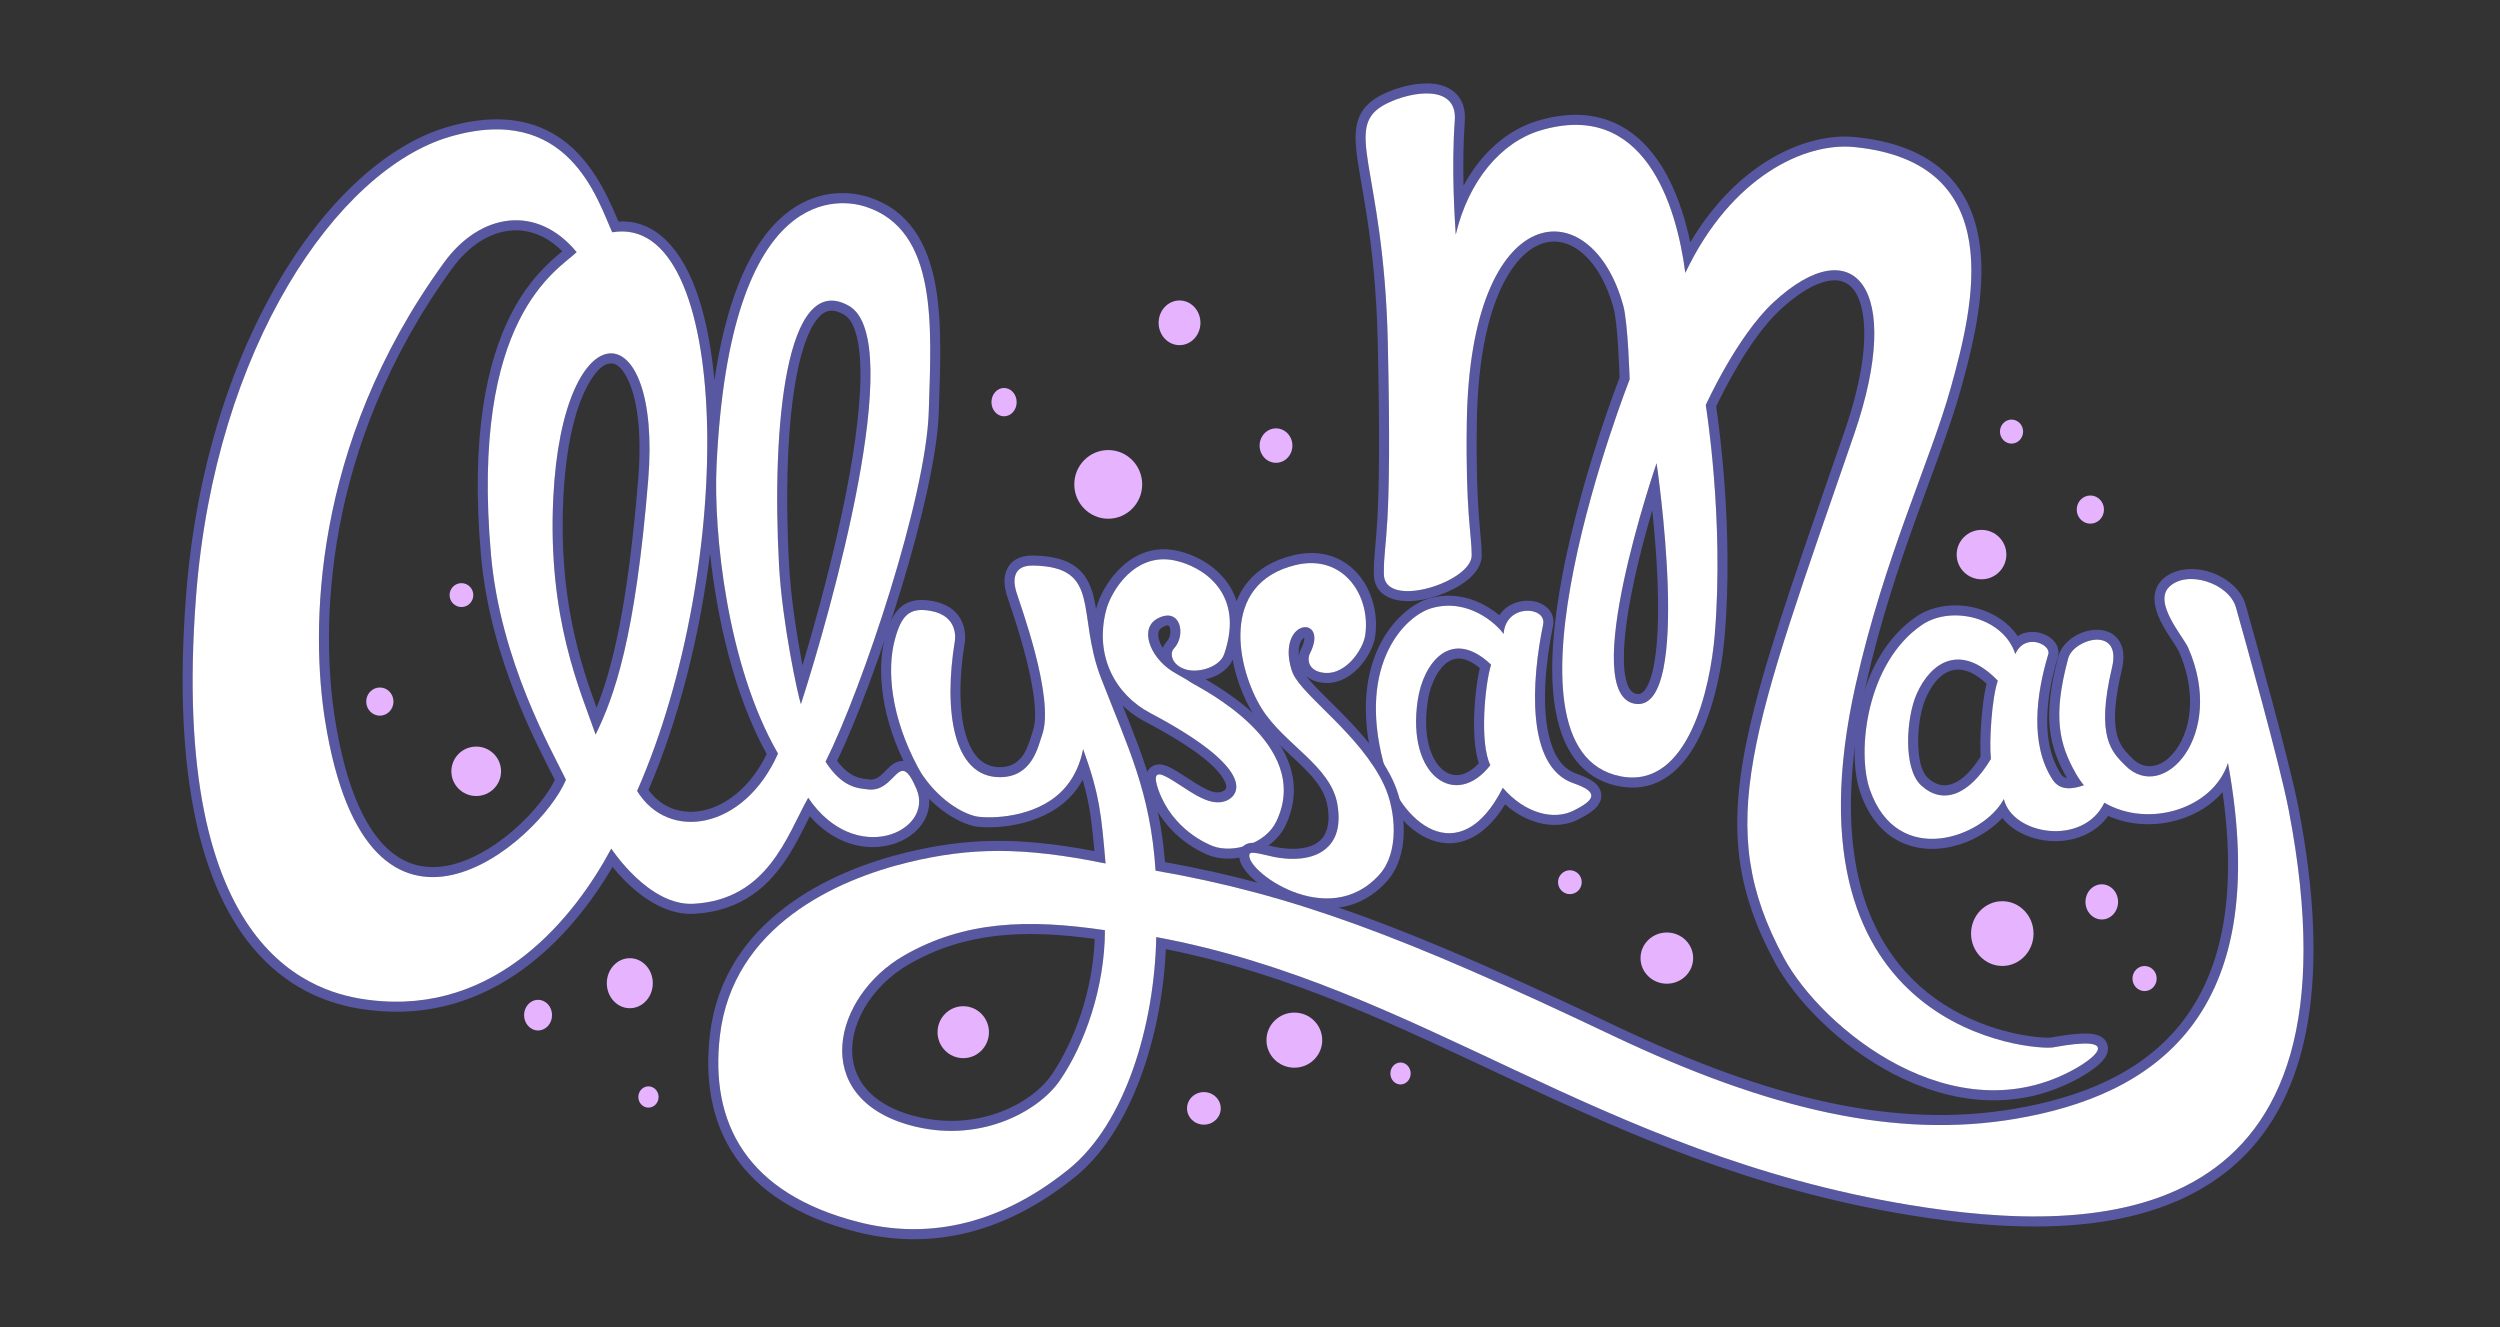 <?xml version="1.0" encoding="UTF-8" standalone="no"?>
<!DOCTYPE svg PUBLIC "-//W3C//DTD SVG 1.1//EN" "http://www.w3.org/Graphics/SVG/1.1/DTD/svg11.dtd">
<svg width="100%" height="100%" viewBox="0 0 1296 688" version="1.1" xmlns="http://www.w3.org/2000/svg" xmlns:xlink="http://www.w3.org/1999/xlink" xml:space="preserve" xmlns:serif="http://www.serif.com/" style="fill-rule:evenodd;clip-rule:evenodd;stroke-linejoin:round;stroke-miterlimit:2;">
    <rect x="0" y="0" width="1296" height="688" fill="#333333" stroke="none"/>
    <g transform="matrix(4.167,0,0,4.167,0,0)">
        <g id="Layer1" transform="matrix(0.102,0,0,0.102,16.747,-56.332)">
            <g>
                <path d="M1637.06,1067.52C1635.44,1177.5 1642.98,1203.07 1643.04,1229.58C1643.06,1238.33 1638.64,1247.51 1630.2,1255.7C1615.36,1270.1 1587.08,1282.19 1562.87,1284.89C1533.78,1288.14 1511.59,1277.3 1511.43,1252.43C1511.13,1206.27 1521.72,1213.05 1516.22,969.587C1513.29,840.021 1493,771.583 1489.66,731.481C1488.32,715.436 1489.66,703.22 1494.34,693.278C1499.31,682.754 1507.94,674.34 1522.5,667.19C1539.27,658.956 1563.24,652.593 1582.53,654.28C1594.24,655.304 1604.37,659.255 1611.48,666.283C1618.84,673.558 1623.51,684.263 1622.39,699.82C1620.42,727.103 1620.3,754.947 1620.84,778.619C1642.66,738.304 1674.93,710.536 1710.68,699.767C1744.03,689.723 1771.88,690.469 1795.1,698.256C1829.92,709.933 1854.7,737.7 1871.73,771.458C1883.78,795.345 1891.96,822.202 1897.4,847.756C1956.42,748.623 2040.81,713.804 2098.25,719.417C2159.61,725.413 2197.99,747.269 2221.24,776.959C2243.01,804.76 2251.63,839.837 2252.43,876.824C2253.55,929.433 2238.8,985.932 2226.93,1028.47C2201.73,1118.75 2145.8,1234.68 2110.91,1390.72C2073.95,1555.99 2099.79,1658.32 2146.58,1721.25C2194.81,1786.12 2264.69,1808.35 2306.2,1815.19C2322.68,1817.9 2334.31,1818.31 2337.53,1817.71C2363.13,1812.97 2378.91,1812.14 2387.71,1813.35C2394.41,1814.27 2398.63,1816.51 2401.21,1818.75L2403.65,1821.36L2405.56,1824.65L2406.65,1828.29L2406.87,1831.84L2406.29,1835.58L2405.19,1838.69C2404.21,1840.88 2402.69,1843.27 2400.61,1845.7C2394.86,1852.41 2383.65,1860.36 2373.26,1866.21C2295.16,1910.19 2213.67,1897.63 2145.6,1862.37C2078.58,1827.65 2024.88,1770.88 2000.81,1726.44C1946.72,1626.55 1942.58,1544.26 1976,1413.82C1997.71,1329.1 2035.49,1223.53 2085.59,1078.18C2106.94,1016.22 2113.29,967.602 2107.76,934.721C2104.69,916.443 2098.23,903.544 2087.63,897.605C2079.29,892.931 2068.79,893.105 2056.68,897.277C2041.92,902.363 2025.31,913.22 2007.26,929.922C1969.14,965.192 1936.26,1032.51 1928.94,1048.1C1932.43,1071.24 1950.1,1197.9 1939.47,1327.08C1936.13,1367.57 1924.45,1430.24 1897.36,1470.47C1877.22,1500.38 1848.98,1518.5 1810.69,1511.28C1755.03,1500.77 1731.65,1449.56 1729.21,1381.16C1724.34,1244.06 1801.83,1037.15 1811.12,1012.86C1810.75,1000.64 1808.81,946.463 1803.89,928.37C1795.06,895.933 1780.36,871.95 1762.68,858.461C1747.11,846.584 1729.27,843.454 1712.26,851.085C1697.28,857.803 1683.24,872.193 1671.29,894.438C1651.63,931.006 1638.23,987.764 1637.06,1067.52ZM1624.83,1067.34C1628.86,792.755 1776.96,782.872 1815.69,925.157C1821.44,946.275 1823.43,1014.97 1823.43,1014.97C1823.43,1014.97 1645.66,1467.68 1812.96,1499.25C1895.24,1514.78 1921.95,1390.78 1927.28,1326.08C1938.92,1184.67 1916.29,1046.32 1916.29,1046.32C1916.29,1046.32 1954.22,962.332 1998.95,920.943C2096.87,830.336 2158.93,902.933 2097.16,1082.16C1972.25,1444.53 1923.99,1558.87 2011.57,1720.61C2057.96,1806.28 2219.04,1939.02 2367.26,1855.55C2392.53,1841.32 2424.16,1814.12 2339.75,1829.74C2319.5,1833.49 2003.75,1813.84 2098.97,1388.05C2133.92,1231.75 2189.9,1115.61 2215.14,1025.18C2242.76,926.256 2287.12,750.165 2097.06,731.593C2037.07,725.731 1947.08,767.72 1891.35,885.116C1880.48,801.705 1840.96,673.307 1714.21,711.482C1667,725.7 1626.99,772.297 1611.33,838.37C1610.41,822.742 1605.83,759.476 1610.18,698.942C1613.36,654.743 1557.84,663.466 1527.89,678.171C1470.41,706.4 1523.55,752.699 1528.45,969.311C1533.95,1212.94 1523.37,1206.16 1523.66,1252.35C1523.94,1296.29 1630.87,1262.28 1630.8,1229.6C1630.75,1203.06 1623.21,1177.46 1624.83,1067.34ZM1856.29,1117.23C1856.29,1117.23 1900.81,1418.29 1831.41,1410.85C1757.94,1402.98 1856.29,1117.23 1856.29,1117.23ZM1851.02,1174.68C1836.94,1222.59 1818.81,1293.06 1816.61,1344.48C1815.89,1361.2 1816.78,1375.75 1820.56,1386.35C1822.96,1393.09 1826.41,1398.01 1832.71,1398.69C1838.2,1399.28 1841.67,1395.24 1844.74,1389.59C1849.98,1379.93 1853.18,1365.81 1855.25,1349.2C1861.63,1298.02 1856.27,1224.72 1851.02,1174.68Z" style="fill:rgb(88,88,162);"/>
                <path d="M1624.83,1067.34C1623.21,1177.46 1630.75,1203.06 1630.8,1229.6C1630.87,1262.28 1523.94,1296.29 1523.66,1252.35C1523.37,1206.16 1533.95,1212.94 1528.45,969.311C1523.55,752.699 1470.41,706.4 1527.89,678.171C1557.84,663.466 1613.36,654.743 1610.18,698.942C1605.83,759.476 1610.41,822.742 1611.33,838.37C1626.99,772.297 1667,725.7 1714.21,711.482C1840.96,673.307 1880.48,801.705 1891.35,885.116C1947.08,767.72 2037.07,725.731 2097.06,731.593C2287.12,750.165 2242.76,926.256 2215.14,1025.18C2189.9,1115.61 2133.92,1231.75 2098.97,1388.05C2003.75,1813.84 2319.5,1833.49 2339.75,1829.74C2424.16,1814.12 2392.53,1841.32 2367.26,1855.55C2219.04,1939.02 2057.96,1806.28 2011.57,1720.61C1923.99,1558.87 1972.25,1444.53 2097.16,1082.16C2158.93,902.933 2096.87,830.336 1998.95,920.943C1954.22,962.332 1916.29,1046.32 1916.29,1046.32C1916.29,1046.32 1938.92,1184.67 1927.28,1326.08C1921.95,1390.78 1895.24,1514.78 1812.96,1499.25C1645.66,1467.68 1823.43,1014.97 1823.43,1014.97C1823.43,1014.97 1821.44,946.275 1815.69,925.157C1776.96,782.872 1628.86,792.755 1624.83,1067.34ZM1856.29,1117.23C1856.29,1117.23 1757.94,1402.98 1831.41,1410.85C1900.81,1418.29 1856.29,1117.23 1856.29,1117.23Z" style="fill:white;"/>
                <g transform="matrix(1,0,0,1,-615.609,1.061)">
                    <path d="M2287.09,1532.25C2264.65,1568.66 2238.77,1581.06 2215.25,1579.61C2198.85,1578.59 2182.92,1570.76 2168.99,1557.94C2149.89,1540.37 2134.46,1513.3 2126.84,1484.18C2092.42,1352.7 2159.61,1290.79 2194.76,1281.02C2231.38,1270.83 2261.97,1286.56 2280.09,1301.58C2292.1,1283.35 2316.5,1280.48 2330.93,1287.38C2341.89,1292.63 2348.17,1302.53 2345.51,1315.35C2337.46,1354.24 2331.33,1406.54 2340.09,1446.37C2345.15,1469.36 2354.96,1488.2 2374.52,1494.94C2385.84,1498.84 2393.27,1502.93 2397.45,1506.75C2398.53,1507.74 2399.45,1508.74 2400.24,1509.73L2402.61,1513.45L2404.18,1517.97L2404.51,1522.91L2403.91,1526.45L2402.75,1529.62L2399.47,1534.77C2395.51,1539.59 2387.62,1545.15 2375.76,1551.03C2351.74,1562.93 2317,1558.73 2287.09,1532.25ZM2284.35,1512.07C2311.96,1544.01 2346.88,1551.68 2370.33,1540.06C2398.19,1526.25 2401,1517.01 2370.54,1506.51C2311.84,1486.28 2319.6,1380.22 2333.53,1312.87C2338.15,1290.58 2287.92,1286.78 2285.34,1324.45C2276.5,1311.94 2242.37,1280.47 2198.04,1292.8C2165.65,1301.81 2106.96,1359.92 2138.67,1481.08C2158.13,1555.41 2231.88,1615.84 2284.35,1512.07ZM2270.05,1361.88C2262.57,1385.62 2255.7,1457.38 2269.14,1484.41C2227.47,1538.58 2166.45,1498.55 2180.66,1404.75C2187.42,1360.11 2221.03,1315.41 2270.05,1361.88ZM2256.29,1366.02C2243.58,1355.53 2232.7,1352.42 2223.3,1355.62C2217.15,1357.71 2212,1362.31 2207.66,1368.11C2199.92,1378.44 2194.89,1392.54 2192.76,1406.58C2188.15,1436.98 2191.87,1461.17 2200.85,1477.32C2205.84,1486.31 2212.38,1492.59 2219.95,1495.24C2231.17,1499.17 2243.66,1494.6 2255.1,1482.13C2251.23,1470.15 2249.39,1453.81 2249.27,1436.53C2249.08,1410.78 2252.4,1382.96 2256.29,1366.02Z" style="fill:rgb(88,88,162);"/>
                    <path d="M2284.35,1512.07C2231.88,1615.84 2158.13,1555.41 2138.67,1481.08C2106.96,1359.92 2165.65,1301.81 2198.04,1292.8C2242.37,1280.47 2276.5,1311.94 2285.34,1324.45C2287.92,1286.78 2338.15,1290.58 2333.53,1312.87C2319.6,1380.22 2311.84,1486.28 2370.54,1506.51C2401,1517.01 2398.19,1526.25 2370.33,1540.06C2346.88,1551.68 2311.96,1544.01 2284.35,1512.07ZM2270.05,1361.88C2221.03,1315.41 2187.42,1360.11 2180.66,1404.75C2166.45,1498.55 2227.47,1538.58 2269.14,1484.41C2255.7,1457.38 2262.57,1385.62 2270.05,1361.88Z" style="fill:white;"/>
                </g>
                <path d="M2356.73,1501.27C2335.54,1463.68 2325.95,1428.1 2346.51,1352.11C2349.66,1340.44 2361.06,1329.51 2374.64,1324.07C2388.92,1318.36 2404.76,1319.1 2414.63,1327.24C2423,1334.13 2428.95,1346.99 2423.77,1368.85C2412.53,1416.29 2413.9,1441.06 2420.66,1456.52C2424.86,1466.11 2431.09,1471.69 2436.53,1477.22C2450.01,1490.92 2467,1488.92 2480.38,1477.2C2505.37,1455.3 2518.69,1404.73 2493.45,1347.2C2489.87,1339.04 2475.08,1320.8 2468.05,1303.32C2461.37,1286.67 2461.52,1270.65 2472.82,1259.48C2486.66,1245.81 2509.76,1243.19 2530.91,1249.87C2551.57,1256.4 2569.58,1271.54 2574.77,1290.07C2585.4,1327.94 2628.07,1479.88 2639.14,1537.13C2680.17,1749.33 2648.67,1877 2582.8,1951.57C2532.66,2008.34 2462.24,2035.04 2386.31,2044.24C2312.28,2053.22 2233.04,2045.57 2163.33,2034.09C1971.2,2002.44 1821.05,1935.32 1678.37,1868.52C1541.66,1804.51 1411.92,1740.75 1257.81,1709.93C1252.83,1815.77 1215.97,1932.22 1146.8,1987.99C1053.61,2063.13 961.695,2075.37 880.669,2054.83C808.032,2036.41 760.375,2003.98 732.238,1962.67C703.898,1921.07 695.149,1870.17 701.699,1814.16C718.062,1674.25 849.81,1614.04 941.312,1592C1013.37,1574.65 1075.56,1572.32 1170.61,1590.28C1167.57,1555.77 1164.96,1533.2 1156.35,1503.43C1153.25,1509.01 1149.64,1514.33 1145.47,1519.36C1112.76,1558.76 1053.95,1563.47 1028.26,1560.65C1012.21,1558.88 977.59,1543.24 951.276,1505.11C950.888,1504.55 948.78,1501.79 944.61,1493.99C909.341,1428.09 905.27,1368.38 915.023,1330.73C921.105,1307.25 929.392,1294.29 940.919,1288.3C949.075,1284.06 959.334,1282.86 972.957,1285.3C991.15,1288.55 1000.91,1296.97 1006.39,1305.57C1014.9,1318.92 1012.86,1333.86 1012.43,1336.53C1004.76,1383.54 1004.73,1430.75 1018.3,1460.88C1025.72,1477.33 1037.54,1488.06 1055.64,1487.92C1073.23,1487.79 1081.95,1477.68 1087.02,1467.45C1091.3,1458.8 1093.39,1449.97 1095.31,1444.6C1101.13,1428.33 1097.62,1401.68 1091.9,1374.68C1082.59,1330.78 1066.16,1286.12 1063.61,1277.58C1062.72,1274.57 1060.53,1266.67 1061.03,1258.59C1061.47,1251.57 1063.83,1244.56 1069.13,1239.13C1074.26,1233.87 1082.48,1229.56 1096.13,1229.82C1120.6,1230.28 1136.48,1235.3 1147.31,1243.18C1158.92,1251.62 1165.35,1263.5 1169.32,1278.63C1175.6,1302.61 1175.15,1336.23 1190.35,1375.44C1222.55,1458.55 1249.29,1512.29 1256.72,1603.77C1420.86,1633.42 1556.54,1684.73 1807.02,1803.84C1996.72,1894.05 2149.8,1929.13 2292.75,1904.65C2372.17,1891.05 2448.35,1861.99 2497.57,1798.4C2543.36,1739.24 2565.36,1650.68 2546.62,1518.56C2533.23,1533.94 2514.96,1545.27 2494.64,1551.64C2466.5,1560.46 2434.58,1559.69 2407.08,1547.45C2386.33,1576.4 2348.04,1583.51 2316.75,1574.6C2300.87,1570.08 2287.06,1561.46 2277.97,1549.99C2267.12,1561.58 2252.32,1571.85 2235.67,1578.69C2210.88,1588.87 2182.26,1591.41 2157.22,1580.71C2135.72,1571.52 2116.45,1552.63 2104.87,1519.42C2096.21,1494.61 2094.72,1453.28 2104.8,1411.97C2114.92,1370.48 2136.63,1329.2 2173.01,1304.37C2193.67,1290.26 2222.46,1287.17 2248.2,1294.48C2267.82,1300.05 2285.49,1311.55 2296.66,1328.1C2298.77,1326.76 2300.95,1325.71 2303.16,1324.91C2315.19,1320.55 2328.41,1323.96 2336.58,1330.14C2340.98,1333.47 2343.99,1337.61 2345.44,1341.66L2346.58,1347.32L2345.82,1353.54C2332.21,1398.52 2323.29,1456.15 2349.47,1496.38C2351.42,1499.38 2353.96,1500.78 2356.73,1501.27ZM2377.45,1510.04C2363.63,1514.71 2348.44,1517.23 2339.22,1503.05C2311.16,1459.94 2319.52,1398.21 2334.1,1350C2337.57,1338.54 2305.8,1323.26 2293.82,1350C2279.48,1305.07 2215.58,1290.12 2179.91,1314.47C2112.15,1360.73 2100.23,1468.97 2116.42,1515.39C2150.31,1612.54 2255.35,1573.15 2279.82,1526.86C2290.39,1570.73 2376.58,1584.97 2402.44,1531.34C2455.88,1562.68 2534.85,1539.15 2553.2,1482.88C2610.24,1794.03 2459.75,1888.47 2294.82,1916.71C2149.74,1941.56 1994.29,1906.44 1801.77,1814.89C1547.94,1694.19 1412.69,1643.38 1245.21,1614.16C1239.01,1518.21 1211.75,1464.54 1178.94,1379.87C1148.12,1300.34 1180.22,1243.64 1095.9,1242.05C1065.84,1241.48 1073.68,1268.52 1075.34,1274.08C1079.63,1288.46 1122.77,1404.18 1106.83,1448.72C1101.75,1462.93 1095.08,1499.85 1055.73,1500.16C997.398,1500.61 986.845,1417.34 1000.35,1334.56C1000.88,1331.34 1004.87,1303.43 970.806,1297.34C945.076,1292.75 934.993,1302.42 926.867,1333.8C917.636,1369.43 922.017,1425.85 955.397,1488.22C959.124,1495.18 960.999,1497.66 961.346,1498.16C984.852,1532.23 1015.26,1546.91 1029.6,1548.49C1052.89,1551.04 1106.39,1547.27 1136.05,1511.55C1147.02,1498.33 1153.56,1482.8 1156.85,1465.95C1177.19,1521.89 1179.17,1546.96 1184.21,1605.43C1082.2,1584.56 1018.57,1585.98 944.176,1603.9C856.575,1624.99 729.516,1681.64 713.851,1815.58C701.489,1921.28 745.601,2007.96 883.676,2042.97C961.473,2062.69 1049.65,2050.61 1139.12,1978.47C1209.08,1922.06 1243.98,1801.12 1246.07,1695.21C1568.78,1754.95 1783.57,1959.13 2165.32,2022.02C2394.07,2059.7 2727.08,2056.36 2627.12,1539.45C2616.1,1482.43 2573.58,1331.1 2562.99,1293.37C2554.63,1263.54 2503.18,1246.7 2481.42,1268.18C2461.78,1287.58 2498.73,1328.78 2504.66,1342.29C2551.35,1448.72 2474.41,1533.17 2427.81,1485.8C2411.9,1469.64 2391.48,1452.03 2411.86,1366.03C2423.93,1315.1 2364.86,1331.11 2358.32,1355.3C2338.92,1427.02 2347.62,1460.4 2367.75,1495.9C2370.66,1501.04 2373.91,1505.74 2377.45,1510.04ZM1183.45,1686.81C1183.36,1756.1 1159.06,1825.67 1128.36,1870.25C1101.78,1908.83 1028.3,1948.26 944.176,1924.26C822.642,1889.59 851.872,1767.58 938.273,1717.8C1011.76,1675.46 1089.27,1672.9 1183.45,1686.81ZM1171.01,1697.4C1084.65,1685.67 1012.7,1689.04 944.381,1728.4C897.391,1755.47 868.06,1805.56 876.706,1848.53C882.319,1876.42 904.622,1900.25 947.532,1912.49C1025.41,1934.71 1093.68,1899.03 1118.28,1863.31C1146.26,1822.69 1168.64,1760.5 1171.01,1697.4ZM2272.48,1382.51C2265.17,1403.35 2261.76,1457.02 2264.05,1477.98C2236.74,1523.53 2204.39,1534.09 2178.7,1509.89C2156.59,1489.07 2160.95,1427.18 2173.44,1398.86C2190.84,1359.38 2227.37,1335.81 2272.48,1382.51ZM2258.72,1386.13C2245.82,1374.14 2234.12,1368.71 2223.41,1368.95C2205.87,1369.35 2192.99,1384.84 2184.63,1403.8C2177.78,1419.33 2173.76,1445.94 2175.88,1468.84C2177.12,1482.17 2180.03,1494.34 2187.09,1500.99C2206.93,1519.68 2230.28,1508.73 2251.52,1475.01C2250.1,1453.18 2252.93,1409.9 2258.72,1386.13Z" style="fill:rgb(88,88,162);"/>
                <path d="M2377.45,1510.04C2373.91,1505.74 2370.66,1501.04 2367.75,1495.9C2347.62,1460.4 2338.92,1427.02 2358.32,1355.3C2364.86,1331.11 2423.93,1315.1 2411.86,1366.03C2391.48,1452.03 2411.9,1469.64 2427.81,1485.8C2474.41,1533.17 2551.35,1448.72 2504.66,1342.29C2498.73,1328.78 2461.78,1287.58 2481.42,1268.18C2503.18,1246.7 2554.63,1263.54 2562.99,1293.37C2573.58,1331.1 2616.1,1482.43 2627.12,1539.45C2727.08,2056.36 2394.07,2059.7 2165.32,2022.02C1783.57,1959.13 1568.78,1754.95 1246.07,1695.21C1243.98,1801.12 1209.08,1922.06 1139.12,1978.47C1049.65,2050.61 961.473,2062.69 883.676,2042.97C745.601,2007.96 701.489,1921.28 713.851,1815.58C729.516,1681.64 856.575,1624.99 944.176,1603.9C1018.57,1585.98 1082.2,1584.56 1184.21,1605.43C1179.17,1546.96 1177.19,1521.89 1156.85,1465.95C1153.56,1482.8 1147.02,1498.33 1136.05,1511.55C1106.39,1547.27 1052.89,1551.04 1029.6,1548.49C1015.26,1546.91 984.852,1532.23 961.346,1498.16C960.999,1497.66 959.124,1495.18 955.397,1488.22C922.017,1425.85 917.636,1369.43 926.867,1333.8C934.993,1302.42 945.076,1292.75 970.806,1297.34C1004.87,1303.43 1000.88,1331.34 1000.35,1334.56C986.845,1417.34 997.398,1500.61 1055.73,1500.16C1095.08,1499.85 1101.75,1462.93 1106.83,1448.72C1122.77,1404.18 1079.63,1288.46 1075.34,1274.08C1073.68,1268.52 1065.84,1241.48 1095.9,1242.05C1180.22,1243.64 1148.12,1300.34 1178.94,1379.87C1211.75,1464.54 1239.01,1518.21 1245.21,1614.16C1412.69,1643.38 1547.94,1694.19 1801.77,1814.89C1994.29,1906.44 2149.74,1941.56 2294.82,1916.71C2459.75,1888.47 2610.24,1794.03 2553.2,1482.88C2534.85,1539.15 2455.88,1562.68 2402.44,1531.34C2376.58,1584.97 2290.39,1570.73 2279.82,1526.86C2255.35,1573.15 2150.31,1612.54 2116.42,1515.39C2100.23,1468.97 2112.15,1360.73 2179.91,1314.47C2215.58,1290.12 2279.48,1305.07 2293.82,1350C2305.8,1323.26 2337.57,1338.54 2334.1,1350C2319.52,1398.21 2311.16,1459.94 2339.22,1503.05C2348.44,1517.23 2363.63,1514.71 2377.45,1510.04ZM1183.45,1686.81C1089.27,1672.9 1011.76,1675.46 938.273,1717.8C851.872,1767.58 822.642,1889.59 944.176,1924.26C1028.3,1948.26 1101.78,1908.83 1128.36,1870.25C1159.06,1825.67 1183.36,1756.1 1183.45,1686.81ZM2272.48,1382.51C2227.37,1335.81 2190.84,1359.38 2173.44,1398.86C2160.95,1427.18 2156.59,1489.07 2178.7,1509.89C2204.39,1534.09 2236.74,1523.53 2264.05,1477.98C2261.76,1457.02 2265.17,1403.35 2272.48,1382.51Z" style="fill:white;"/>
                <g transform="matrix(1,0,0,1,34.124,23.02)">
                    <path d="M1272.05,1357.74C1290.06,1368.09 1328.59,1391.82 1353.92,1424.77C1377.52,1455.46 1390.02,1493.68 1369.31,1536.63C1361.38,1553.06 1345.68,1565.12 1328.06,1571.43C1310.61,1577.69 1291.48,1578.19 1276.97,1572.78C1269.23,1569.89 1222.19,1550.41 1203.05,1496.81C1199.96,1488.18 1198.95,1481.82 1199.19,1477.68L1200.23,1472.29L1202.21,1468.36L1204.94,1465.32L1208.4,1463.09L1212.01,1461.89L1215.34,1461.53C1218.9,1461.49 1223.99,1462.69 1230.2,1466.02C1242.7,1472.73 1255.53,1482.5 1268.07,1489.29C1276.88,1494.06 1285.29,1497.97 1293.27,1494.3C1294.9,1493.55 1296.84,1492.25 1297.24,1489.89C1297.67,1487.39 1296.73,1484.39 1294.67,1480.62C1285.75,1464.31 1259.28,1441.63 1198.89,1409.75C1151.37,1384.66 1122.93,1332.28 1138.94,1270.48C1146.08,1242.94 1180.46,1189.08 1236.66,1200.81C1259.58,1205.6 1290.43,1220.95 1305.22,1250.85C1314.98,1270.59 1318.11,1296.85 1306.39,1330.96C1303.23,1340.13 1295.71,1347.8 1285.9,1352.8C1281.6,1354.98 1276.88,1356.64 1272.05,1357.74ZM1219.92,1319.69L1220.05,1319.21L1221.91,1315.34L1224.6,1311.82C1228.36,1307.86 1229.72,1301.9 1228.95,1296.96C1228.67,1295.16 1228.36,1293.34 1226.99,1292.5C1225.23,1291.41 1222.9,1292.57 1219.65,1294.21C1213.71,1297.21 1213.44,1303.44 1215.31,1309.71C1216.3,1313.04 1217.87,1316.41 1219.92,1319.69ZM1224.42,1476.81C1211.85,1470.06 1207.96,1474.18 1214.57,1492.69C1231.84,1541.07 1274.26,1558.71 1281.24,1561.31C1305.5,1570.36 1345.16,1558.54 1358.29,1531.32C1404.19,1436.15 1263.4,1367.54 1255.72,1362.48C1242.65,1353.86 1239.25,1353.11 1230.33,1347.25C1204.01,1329.94 1190.73,1295.11 1214.14,1283.29C1241.84,1269.29 1248.64,1304.24 1233.48,1320.24C1227.78,1326.26 1230.9,1340.27 1247.21,1345.55C1263.35,1350.77 1289.35,1342.89 1294.82,1326.98C1320.68,1251.72 1267.54,1219.76 1234.16,1212.79C1185.85,1202.7 1156.92,1249.88 1150.79,1273.55C1136.38,1329.16 1161.84,1376.36 1204.6,1398.93C1332.47,1466.43 1314.28,1498.11 1298.38,1505.41C1275.67,1515.85 1249.39,1490.2 1224.42,1476.81Z" style="fill:rgb(88,88,162);"/>
                    <path d="M1224.42,1476.81C1249.39,1490.2 1275.67,1515.85 1298.38,1505.41C1314.28,1498.11 1332.47,1466.43 1204.6,1398.93C1161.84,1376.36 1136.38,1329.16 1150.79,1273.55C1156.92,1249.88 1185.85,1202.7 1234.16,1212.79C1267.54,1219.76 1320.68,1251.72 1294.82,1326.98C1289.35,1342.89 1263.35,1350.77 1247.21,1345.55C1230.9,1340.27 1227.78,1326.26 1233.48,1320.24C1248.64,1304.24 1241.84,1269.29 1214.14,1283.29C1190.73,1295.11 1204.01,1329.94 1230.33,1347.25C1239.25,1353.11 1242.65,1353.86 1255.72,1362.48C1263.4,1367.54 1404.19,1436.15 1358.29,1531.32C1345.16,1558.54 1305.5,1570.36 1281.24,1561.31C1274.26,1558.71 1231.84,1541.07 1214.57,1492.69C1207.96,1474.18 1211.85,1470.06 1224.42,1476.81Z" style="fill:white;"/>
                </g>
                <g transform="matrix(1,0,0,1,79.957,16.719)">
                    <path d="M1348.92,1360.09C1355.37,1368.82 1365.81,1378.9 1377.52,1390.52C1403.99,1416.79 1436.92,1449.41 1454.78,1487.36C1464.99,1509.06 1470.14,1537.44 1467.16,1562.86C1465.05,1580.92 1458.82,1597.49 1448.03,1609.71C1398.34,1665.96 1326.39,1641.06 1291.02,1613.41C1279.28,1604.24 1271.62,1594.55 1268.93,1587.5C1268.38,1586.08 1267.99,1584.71 1267.74,1583.41L1267.34,1578.71L1267.8,1575.22L1269.07,1571.63L1271.84,1567.81L1275,1565.49L1278.29,1564.16L1282.15,1563.53C1288.86,1563.06 1303.93,1567.13 1312.65,1568.84C1319.37,1570.15 1330.08,1571.57 1341.13,1570.39C1350.74,1569.37 1360.8,1566.49 1367.83,1558.75C1371.36,1554.86 1379.27,1543.89 1374.96,1518.57C1371.4,1497.69 1356.31,1481.76 1339.66,1465.83C1320.29,1447.28 1298.58,1429.02 1284.49,1406.48C1271.73,1386.07 1260.11,1355.85 1257.21,1325.37C1254.47,1296.48 1259.63,1267.5 1277.57,1245.54C1289.64,1230.77 1307.53,1218.97 1333.23,1212.79C1401.48,1196.4 1441.48,1256.21 1433.01,1312.47C1431.49,1322.62 1424.11,1338.66 1412.28,1350.79C1399.49,1363.91 1381.96,1372.28 1362.29,1367.03C1356.61,1365.51 1352.24,1363.04 1348.92,1360.09ZM1438.86,1601.61C1461.95,1575.47 1459.23,1525.57 1443.71,1492.57C1414.97,1431.48 1345.24,1385.14 1332.65,1356.66C1330.63,1352.07 1328.24,1342.92 1327.75,1335.44C1324.68,1288.53 1375.21,1290.16 1353.55,1332.46C1349.9,1339.6 1351.65,1351.53 1365.44,1355.21C1395.56,1363.25 1418.38,1327.46 1420.91,1310.65C1428.17,1262.48 1394.53,1210.65 1336.09,1224.69C1241.95,1247.31 1265.07,1352.34 1294.86,1399.99C1321.99,1443.4 1379.05,1469.74 1387.02,1516.51C1392.46,1548.46 1381.34,1562.07 1376.88,1566.97C1358.63,1587.07 1325.44,1583.81 1310.3,1580.84C1300.52,1578.93 1281.93,1573.16 1280.08,1576.98C1271.38,1594.89 1375.44,1673.41 1438.86,1601.61ZM1340.01,1335.3C1340.45,1332.28 1341.37,1329.42 1342.66,1326.89C1345.04,1322.25 1346.36,1318.33 1346.67,1315.05C1346.72,1314.52 1346.7,1313.91 1346.65,1313.37C1345.9,1313.81 1344.97,1314.45 1344.38,1315.14C1341.1,1319.06 1339.37,1325.61 1339.96,1334.64L1340.01,1335.3Z" style="fill:rgb(88,88,162);"/>
                    <path d="M1438.86,1601.61C1375.44,1673.41 1271.38,1594.89 1280.08,1576.98C1281.93,1573.16 1300.52,1578.93 1310.3,1580.84C1325.44,1583.81 1358.63,1587.07 1376.88,1566.97C1381.34,1562.07 1392.46,1548.46 1387.02,1516.51C1379.05,1469.74 1321.99,1443.4 1294.86,1399.99C1265.07,1352.34 1241.95,1247.31 1336.09,1224.69C1394.53,1210.65 1428.17,1262.48 1420.91,1310.65C1418.38,1327.46 1395.56,1363.25 1365.44,1355.21C1351.65,1351.53 1349.9,1339.6 1353.55,1332.46C1375.21,1290.16 1324.68,1288.53 1327.75,1335.44C1328.24,1342.92 1330.63,1352.07 1332.65,1356.66C1345.24,1385.14 1414.97,1431.48 1443.71,1492.57C1459.23,1525.57 1461.95,1575.47 1438.86,1601.61Z" style="fill:white;"/>
                </g>
                <path d="M707.195,1016.01C745.568,757.466 870.303,784.586 895.348,792.712C944.217,808.57 967.094,848.335 976.558,899.016C985.287,945.763 982.47,1002.05 980.832,1054.85C977.625,1158.21 902.83,1384.74 856.836,1480.29C872.836,1501.85 887.49,1501.81 895.606,1502.91C902.051,1503.8 906.588,1500.96 910.284,1497.83C914.163,1494.54 917.369,1490.83 920.344,1488.05C923.394,1485.2 926.407,1483.08 929.302,1481.85L933.892,1480.51L939.253,1480.43L943.244,1481.42L946.796,1483.15C948.589,1484.25 950.474,1485.77 952.388,1487.88C955.989,1491.85 960.213,1498.75 964.995,1510.03C973.666,1530.48 968.368,1550.08 954.483,1564.42C928.748,1590.99 868.904,1599.21 823.52,1547.82C815.871,1562.98 807.781,1579.84 797.567,1595.87C774.675,1631.78 741.687,1663.5 682.432,1666.81C657.615,1668.19 634.24,1656.72 615.326,1641.88C601.742,1631.23 590.53,1618.97 582.878,1609.63C534.152,1692.88 437.005,1802.97 285.297,1784.14C258.395,1780.81 211.377,1771.53 166.898,1731.71C102.462,1674.03 41.931,1550.2 62.709,1278.78C76.894,1093.48 137.314,940.541 213.13,838.952C264.807,769.709 323.852,724.192 380.47,707.474C427.302,693.645 463.506,695.916 491.761,706.501C551.472,728.87 576.102,789.823 590.109,822.42C634.517,819.973 668.109,854.845 687.995,915.676C697.246,943.974 703.637,978.038 707.195,1016.01ZM701.825,1227.25C689.574,1325.61 664.467,1427.89 626.767,1515.73C661.107,1563.08 734.646,1546.77 770.962,1471.95C731.037,1399.96 710.337,1306.05 701.825,1227.25ZM581.374,1587.28C581.494,1587.43 627.177,1657.63 681.751,1654.59C772.358,1649.54 795.655,1571.45 821.558,1525.28C879.102,1610.51 975.583,1566.35 953.731,1514.8C931.424,1462.18 929.2,1519.85 893.95,1515.04C883.432,1513.6 863.671,1513.93 842.7,1481.33C887.804,1391.04 965.36,1159.02 968.603,1054.47C971.824,950.65 980.2,833.109 891.571,804.35C864.86,795.682 726.124,768.41 709.737,1120.71C706.018,1200.67 722.207,1363.25 784.705,1471.4C743.264,1564.74 650.806,1579.18 612.896,1516.95C734.57,1240.01 728.293,810.786 582.527,835.573C564.49,796.04 529.167,676.322 383.935,719.207C247.521,759.489 98.203,975.416 74.908,1279.71C41.074,1721.67 223.345,1764.13 286.804,1772C442.659,1791.35 538.064,1668.3 581.374,1587.28ZM812.66,1411.07C809.149,1401.09 789.821,1312.3 785.963,1241.41C776.812,1073.23 794.074,881.098 871.321,925.405C943.12,966.586 848.469,1300.55 812.66,1411.07ZM814.557,1363.81C841.515,1274.05 880.298,1126.73 884.86,1027.02C886.179,998.174 884.717,973.508 878.775,955.898C875.677,946.716 871.571,939.652 865.233,936.017C858.772,932.311 853.006,930.613 847.708,931.34C841.748,932.157 836.783,936.069 832.235,941.813C826.201,949.435 821.191,960.071 816.867,972.955C796.438,1033.82 792.781,1141.53 798.18,1240.74C800.438,1282.24 808.055,1329.99 814.557,1363.81ZM562.278,1448.18C544.149,1395.59 503.391,1307.5 510.651,1159.16C522.013,926.981 643.519,929.436 626.372,1138.16C610.537,1330.92 585.172,1401.42 562.278,1448.18ZM563.448,1415.49C582.344,1368.22 601.34,1293.43 614.178,1137.16C619.056,1077.78 612.693,1035.94 600.274,1012.5C594.467,1001.53 588.045,994.902 580.156,995.519C571.181,996.22 562.785,1004.75 554.454,1018.97C538.577,1046.06 526.147,1092.8 522.871,1159.76C516.909,1281.58 543.959,1362.1 563.448,1415.49ZM539.133,859.817C516.297,881.801 408.926,938.479 434.662,1228.95C446.177,1358.9 509.417,1468.82 524.415,1500.01L526.057,1503.4C494.874,1578.31 284.964,1761.83 232.288,1431.05C215.219,1323.87 214.253,1097.13 377.282,872.627C421.583,811.62 490.914,801.188 539.133,859.817ZM512.541,1503.57C495.927,1469.71 433.961,1359.65 422.476,1230.03C409.311,1081.44 430.638,992.706 457.729,938.251C479.959,893.569 506.173,871.557 521.657,858.736C502.325,839.472 480.065,831.31 457.962,833.532C432.117,836.13 406.992,852.535 387.182,879.816C226.8,1100.68 227.578,1323.69 244.37,1429.13C254.53,1492.92 270.488,1536.97 290.186,1565.9C308.252,1592.43 329.253,1605.53 351.313,1608.89C378.493,1613.04 406.748,1602.86 432.101,1587.08C469.1,1564.06 500.109,1528.82 512.541,1503.57Z" style="fill:rgb(88,88,162);"/>
                <path d="M581.374,1587.28C538.064,1668.3 442.659,1791.35 286.804,1772C223.345,1764.13 41.074,1721.67 74.908,1279.71C98.203,975.416 247.521,759.489 383.935,719.207C529.167,676.322 564.49,796.04 582.527,835.573C728.293,810.786 734.57,1240.01 612.896,1516.95C650.806,1579.18 743.264,1564.74 784.705,1471.4C722.207,1363.25 706.018,1200.67 709.737,1120.71C726.124,768.41 864.86,795.682 891.571,804.35C980.2,833.109 971.824,950.65 968.603,1054.47C965.36,1159.02 887.804,1391.04 842.7,1481.33C863.671,1513.93 883.432,1513.6 893.95,1515.04C929.2,1519.85 931.424,1462.18 953.731,1514.8C975.583,1566.35 879.102,1610.51 821.558,1525.28C795.655,1571.45 772.358,1649.54 681.751,1654.59C627.177,1657.63 581.494,1587.43 581.374,1587.28ZM539.133,859.817C490.914,801.188 421.583,811.62 377.282,872.627C214.253,1097.13 215.219,1323.87 232.288,1431.05C284.964,1761.83 494.874,1578.31 526.057,1503.4C525.511,1502.28 524.964,1501.15 524.415,1500.01C509.417,1468.82 446.177,1358.9 434.662,1228.95C408.926,938.479 516.297,881.801 539.133,859.817ZM562.278,1448.18C585.172,1401.42 610.537,1330.92 626.372,1138.16C643.519,929.436 522.013,926.981 510.651,1159.16C503.391,1307.5 544.149,1395.59 562.278,1448.18ZM812.66,1411.07C848.469,1300.55 943.12,966.586 871.321,925.405C794.074,881.098 776.812,1073.23 785.963,1241.41C789.821,1312.3 809.149,1401.09 812.66,1411.07Z" style="fill:white;"/>
            </g>
            <g>
                <g transform="matrix(0.575,0,0,0.794,485.508,392.634)">
                    <ellipse cx="1220.84" cy="945.135" rx="72" ry="52.727" style="fill:rgb(230,180,255);"/>
                </g>
                <g transform="matrix(0.546,0,0,0.529,339.908,746.087)">
                    <ellipse cx="483.624" cy="1900.51" rx="51.368" ry="57.645" style="fill:rgb(230,180,255);"/>
                </g>
                <g transform="matrix(0.834,0,0,0.879,300.689,265.173)">
                    <ellipse cx="2340.42" cy="1096.16" rx="36.336" ry="34.284" style="fill:rgb(230,180,255);"/>
                </g>
                <g transform="matrix(0.834,0,0,0.879,-1535.27,529.488)">
                    <ellipse cx="2340.42" cy="1096.16" rx="36.336" ry="34.284" style="fill:rgb(230,180,255);"/>
                </g>
                <g transform="matrix(0.517,0,0,0.5,822.447,774.819)">
                    <ellipse cx="1795.18" cy="1706.87" rx="27.966" ry="29.132" style="fill:rgb(230,180,255);"/>
                </g>
                <g transform="matrix(0.517,0,0,0.5,-529.483,424.65)">
                    <ellipse cx="1795.18" cy="1706.87" rx="27.966" ry="29.132" style="fill:rgb(230,180,255);"/>
                </g>
                <g transform="matrix(0.719,0,0,0.627,354.056,768.497)">
                    <ellipse cx="1321.42" cy="1811.2" rx="28.581" ry="31.667" style="fill:rgb(230,180,255);"/>
                </g>
                <g transform="matrix(0.717,0,0,0.868,637.958,223.565)">
                    <ellipse cx="2287.29" cy="1690.51" rx="53.132" ry="45.488" style="fill:rgb(230,180,255);"/>
                </g>
                <g transform="matrix(0.675,0,0,0.722,501.059,127.324)">
                    <ellipse cx="1145.76" cy="1133.9" rx="37.791" ry="37.745" style="fill:rgb(230,180,255);"/>
                </g>
                <ellipse cx="1010.66" cy="1811.2" rx="31.353" ry="31.667" style="fill:rgb(230,180,255);"/>
                <g transform="matrix(0.594,0,0,0.702,1004.42,511.815)">
                    <ellipse cx="2436.13" cy="1757.77" rx="24.83" ry="21.767" style="fill:rgb(230,180,255);"/>
                </g>
                <g transform="matrix(0.316,0,0,0.577,725.689,452.208)">
                    <ellipse cx="1059.31" cy="1023.47" rx="48.653" ry="29.934" style="fill:rgb(230,180,255);"/>
                </g>
                <g transform="matrix(0.29,0,0,0.489,1982.02,578.201)">
                    <ellipse cx="1059.31" cy="1023.47" rx="48.653" ry="29.934" style="fill:rgb(230,180,255);"/>
                </g>
                <g transform="matrix(0.402,0,0,0.596,398.072,842.607)">
                    <ellipse cx="568.781" cy="1757.77" rx="30.709" ry="21.767" style="fill:rgb(230,180,255);"/>
                </g>
                <g transform="matrix(0.57,0,0,0.595,302.227,694.078)">
                    <ellipse cx="333.074" cy="1842.58" rx="29.925" ry="31.376" style="fill:rgb(230,180,255);"/>
                </g>
                <g transform="matrix(0.627,0,0,0.668,602.039,504.579)">
                    <ellipse cx="1295.78" cy="1970.55" rx="54.223" ry="50.311" style="fill:rgb(230,180,255);"/>
                </g>
                <g transform="matrix(1.052,0,0,0.943,94.157,177.525)">
                    <ellipse cx="1686.93" cy="1636.6" rx="30.513" ry="33.107" style="fill:rgb(230,180,255);"/>
                </g>
                <g transform="matrix(0.555,0,0,0.853,738.408,276.47)">
                    <ellipse cx="1451.48" cy="1858.26" rx="22.311" ry="15.688" style="fill:rgb(230,180,255);"/>
                </g>
                <g transform="matrix(0.505,0,0,0.857,690.38,135.675)">
                    <ellipse cx="1389.58" cy="1120.28" rx="39.584" ry="24.497" style="fill:rgb(230,180,255);"/>
                </g>
                <g transform="matrix(0.602,0,0,0.816,939.889,188.119)">
                    <ellipse cx="2401.11" cy="1207.93" rx="27.602" ry="21.051" style="fill:rgb(230,180,255);"/>
                </g>
                <g transform="matrix(0.602,0,0,0.816,-1146.36,422.303)">
                    <ellipse cx="2401.11" cy="1207.93" rx="27.602" ry="21.051" style="fill:rgb(230,180,255);"/>
                </g>
                <g transform="matrix(0.72,0,0,0.777,670.472,376.358)">
                    <ellipse cx="2401.11" cy="1642.12" rx="27.602" ry="27.588" style="fill:rgb(230,180,255);"/>
                </g>
            </g>
        </g>
    </g>
</svg>
